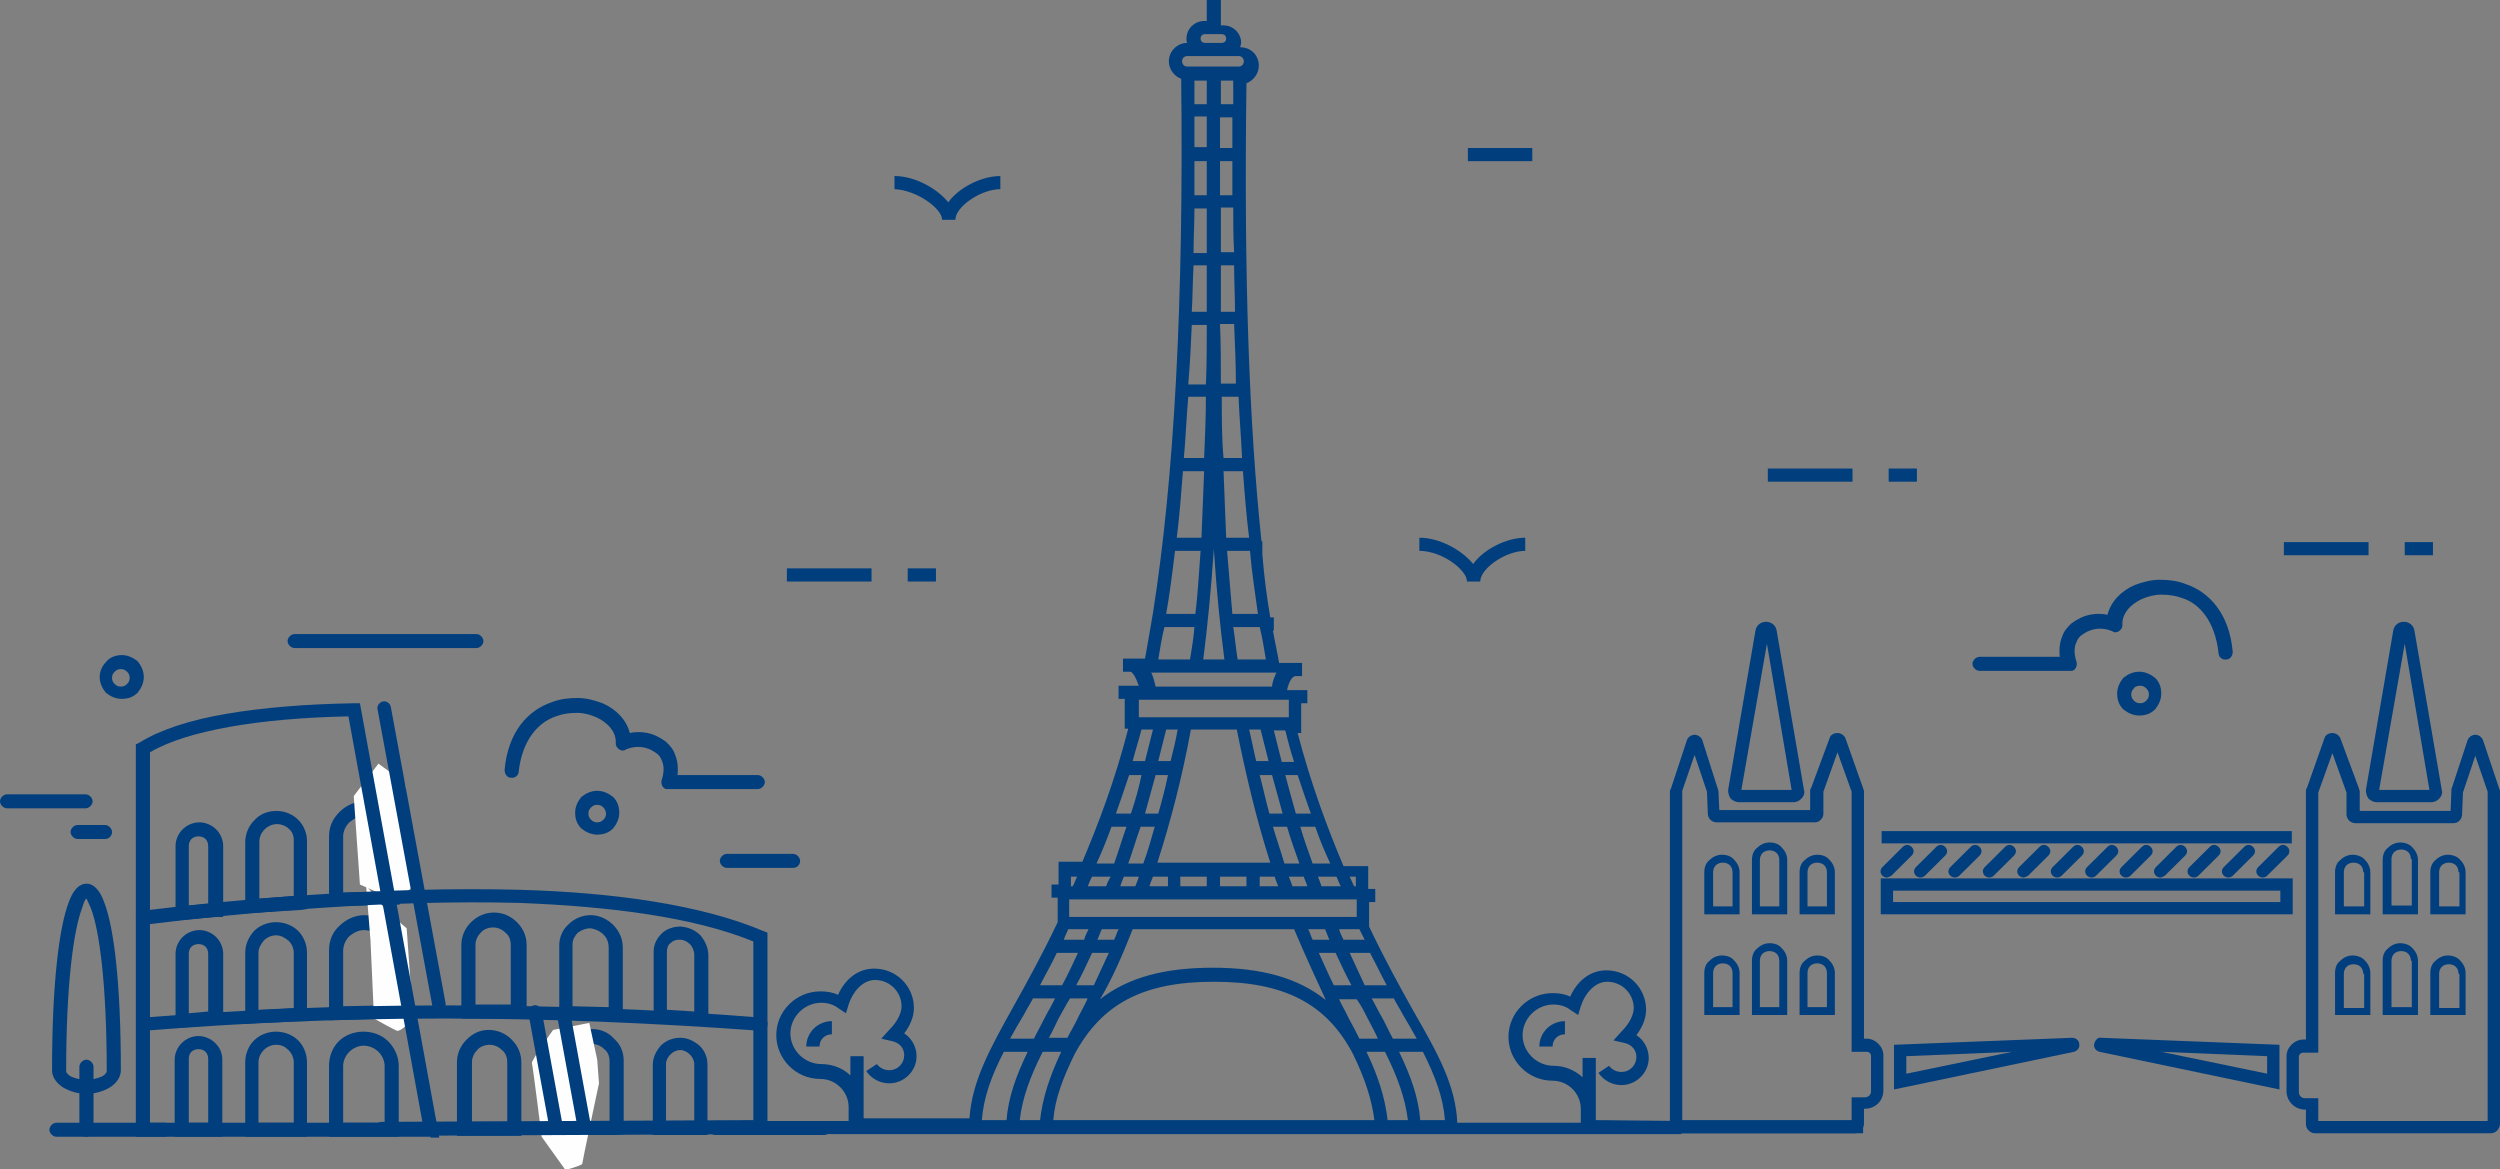 <svg width="201" height="94" viewBox="0 0 201 94" fill="none" xmlns="http://www.w3.org/2000/svg">
<rect x="0" y="0" width="201" height="94" fill="#808080" stroke="none"/>
<g clip-path="url(#clip0)">
<path d="M117.947 46.754H119.011C119.011 45.697 121.068 44.289 122.628 44.289V43.233C121.139 43.233 119.295 44.148 118.444 45.345C117.522 44.219 115.749 43.233 114.117 43.233V44.289C115.962 44.289 117.947 45.838 117.947 46.754Z" fill="#003E7E"/>
<path d="M75.747 17.673H76.811C76.811 16.617 78.868 15.209 80.428 15.209V14.153C78.939 14.153 77.095 15.068 76.244 16.265C75.322 15.139 73.549 14.153 71.917 14.153V15.209C73.691 15.279 75.747 16.758 75.747 17.673Z" fill="#003E7E"/>
<path d="M128.302 90.057V85.058H127.239V86.607C126.6 86.043 125.82 85.691 124.898 85.691C123.55 85.691 122.416 84.565 122.416 83.227C122.416 81.889 123.55 80.763 124.898 80.763C125.395 80.763 125.891 80.903 126.246 81.185L126.884 81.608L127.097 80.903C127.38 79.988 128.161 78.932 129.224 78.932C130.43 78.932 131.352 79.918 131.352 81.044C131.352 81.608 130.998 82.312 130.359 82.945L129.721 83.649L130.643 83.861C131.21 84.001 131.565 84.424 131.565 84.987C131.565 85.621 131.068 86.184 130.359 86.184C129.934 86.184 129.579 85.973 129.366 85.691L128.515 86.255C128.941 86.888 129.65 87.24 130.359 87.24C131.565 87.24 132.558 86.255 132.558 85.058C132.558 84.283 132.132 83.579 131.565 83.227C131.99 82.664 132.345 81.96 132.345 81.185C132.345 79.425 130.927 78.016 129.154 78.016C127.735 78.016 126.742 79.002 126.246 80.129C125.82 79.918 125.324 79.847 124.827 79.847C122.912 79.847 121.281 81.396 121.281 83.368C121.281 85.269 122.841 86.888 124.827 86.888C126.104 86.888 127.097 87.945 127.097 89.142V90.268H117.167C117.025 87.24 115.607 84.706 113.621 81.255C112.557 79.354 111.351 77.171 110.075 74.496V72.524H110.571V71.468H110.075H110.004V69.638H108.018C106.741 66.61 105.394 63.019 104.33 58.935H104.543H104.614V56.541H105.11V55.485H104.614H104.543H103.479C103.55 55.133 103.692 54.71 103.904 54.499C104.046 54.358 104.117 54.358 104.188 54.358H104.685V53.302H102.841C102.699 52.457 102.486 51.542 102.344 50.697H102.415V49.64H102.131C101.848 48.021 101.635 46.331 101.493 44.571V43.515H101.422C100.429 34.079 100.004 22.25 100.216 6.689C100.784 6.478 101.209 5.915 101.209 5.281C101.209 4.436 100.571 3.802 99.72 3.802C99.72 3.661 99.791 3.521 99.791 3.45C99.791 2.676 99.152 2.042 98.372 2.042H98.301H98.159V0H98.089H97.096H97.025V1.69H96.883H96.812C96.032 1.69 95.393 2.324 95.393 3.098C95.393 3.239 95.393 3.38 95.464 3.45C94.613 3.45 93.975 4.154 93.975 4.929C93.975 5.563 94.4 6.126 94.968 6.337C95.181 24.363 94.4 38.515 92.698 49.288C92.486 50.556 92.273 51.753 92.06 52.95H90.287V54.006H90.783C90.854 54.006 90.996 54.006 91.067 54.147C91.28 54.358 91.422 54.781 91.564 55.133H90.5H90.429H89.932V56.189H90.429V58.583H90.5H90.712C89.649 62.737 88.301 66.258 87.024 69.285H85.109V71.116H85.038H84.542V72.172H85.038V74.144C83.762 76.82 82.556 79.002 81.492 80.903C79.577 84.354 78.159 86.888 77.946 89.916H69.435V84.917H68.371V86.466C67.804 85.903 66.953 85.551 66.031 85.551C64.683 85.551 63.548 84.424 63.548 83.086C63.548 81.748 64.683 80.622 66.031 80.622C66.527 80.622 67.024 80.763 67.378 81.044L68.017 81.467L68.229 80.763C68.513 79.847 69.293 78.791 70.357 78.791C71.563 78.791 72.485 79.777 72.485 80.903C72.485 81.467 72.13 82.171 71.492 82.805L70.854 83.509L71.776 83.72C72.343 83.861 72.698 84.283 72.698 84.846C72.698 85.48 72.201 86.043 71.492 86.043C71.066 86.043 70.712 85.832 70.499 85.551L69.648 86.114C70.073 86.748 70.783 87.1 71.492 87.1C72.698 87.1 73.691 86.114 73.691 84.917C73.691 84.142 73.265 83.438 72.698 83.086C73.123 82.523 73.478 81.819 73.478 81.044C73.478 79.284 72.059 77.876 70.286 77.876C68.868 77.876 67.875 78.861 67.378 79.988C66.953 79.777 66.456 79.706 65.96 79.706C64.045 79.706 62.413 81.255 62.413 83.227C62.413 85.128 63.974 86.748 65.96 86.748C67.236 86.748 68.229 87.804 68.229 89.001V90.127H59.931V91.183H135.182V90.127L128.302 90.057ZM86.031 80.27H87.45C87.237 80.763 86.953 81.255 86.741 81.678C86.457 82.312 86.102 82.875 85.819 83.438H84.329C84.613 82.945 84.826 82.452 85.109 81.889C85.393 81.396 85.677 80.833 86.031 80.27ZM86.953 72.313H108.16H108.231H109.082V73.721H85.96V72.313H86.812H86.953ZM92.911 62.315H93.904C93.691 63.371 93.408 64.427 93.124 65.413H92.06C92.344 64.357 92.627 63.371 92.911 62.315ZM90.925 65.413H89.719C90.074 64.427 90.429 63.371 90.783 62.315H91.776C91.564 63.371 91.28 64.357 90.925 65.413ZM94.684 58.653C94.542 59.498 94.33 60.343 94.117 61.188H93.124C93.337 60.343 93.549 59.498 93.762 58.653H94.684ZM101.351 58.653C101.564 59.498 101.777 60.343 101.989 61.188H100.996C100.784 60.343 100.642 59.498 100.429 58.653H101.351ZM105.394 65.413H104.188C103.904 64.427 103.621 63.371 103.337 62.315H104.33C104.685 63.371 105.039 64.427 105.394 65.413ZM103.124 65.413H102.06C101.777 64.427 101.564 63.371 101.28 62.315H102.273C102.557 63.371 102.841 64.357 103.124 65.413ZM106.245 71.257C106.174 70.975 106.032 70.694 105.961 70.482H107.451C107.592 70.764 107.663 71.046 107.805 71.257H106.245ZM105.11 71.257H103.904C103.833 70.975 103.692 70.694 103.621 70.482H104.826C104.897 70.764 105.039 70.975 105.11 71.257ZM92.415 71.257C92.486 70.975 92.627 70.694 92.698 70.482H93.904V71.257H92.415ZM94.897 70.482H97.025V71.257H94.897V70.482ZM98.089 70.482H100.216V71.257H98.089V70.482ZM101.28 70.482H102.486C102.557 70.764 102.699 71.046 102.77 71.257H101.28V70.482ZM103.266 69.426C102.982 68.44 102.628 67.455 102.344 66.469H103.479C103.763 67.455 104.117 68.44 104.472 69.426H103.266ZM99.436 58.653C100.216 62.526 101.067 66.046 102.131 69.356H93.053C94.117 66.046 95.039 62.526 95.748 58.653H99.436ZM92.84 66.469C92.556 67.455 92.273 68.511 91.918 69.426H90.712C91.067 68.44 91.351 67.455 91.705 66.469H92.84ZM91.564 70.482C91.493 70.764 91.351 71.046 91.28 71.257H90.074C90.145 70.975 90.287 70.694 90.358 70.482H91.564ZM88.939 71.257H87.45C87.592 70.975 87.663 70.694 87.805 70.482H89.294C89.152 70.764 89.01 70.975 88.939 71.257ZM110.004 81.96C110.288 82.523 110.571 83.016 110.784 83.509H109.295C109.011 82.945 108.727 82.382 108.373 81.748C108.16 81.255 107.876 80.833 107.663 80.34H109.082C109.436 80.833 109.72 81.396 110.004 81.96ZM89.932 74.707C89.79 74.989 89.719 75.27 89.578 75.552H88.23C88.372 75.27 88.443 74.989 88.585 74.707H89.932ZM91.067 74.707H104.046C104.968 76.89 105.819 78.721 106.6 80.41C104.401 78.65 101.493 77.805 97.521 77.805C93.62 77.805 90.712 78.58 88.443 80.34C89.365 78.791 90.216 76.89 91.067 74.707ZM106.529 74.707C106.67 74.989 106.741 75.27 106.883 75.552H105.536C105.394 75.27 105.323 74.989 105.181 74.707H106.529ZM107.238 79.213C106.812 78.368 106.458 77.524 106.032 76.608H107.38C107.805 77.524 108.231 78.439 108.656 79.213H107.238ZM108.514 76.608H110.146C110.642 77.524 111.068 78.439 111.493 79.213H109.72C109.366 78.439 108.94 77.524 108.514 76.608ZM108.018 75.552C107.876 75.27 107.734 74.989 107.663 74.707H109.295C109.436 74.989 109.578 75.27 109.72 75.552H108.018ZM85.889 74.707H87.521C87.379 74.989 87.237 75.27 87.166 75.552H85.535C85.606 75.27 85.748 75.059 85.889 74.707ZM86.67 76.608C86.244 77.524 85.819 78.439 85.393 79.213H83.62C84.046 78.368 84.542 77.524 84.968 76.608H86.67ZM87.805 76.608H89.152C88.727 77.524 88.301 78.439 87.946 79.213H86.528C86.953 78.439 87.379 77.524 87.805 76.608ZM85.322 84.565C84.4 86.536 83.833 88.226 83.62 90.057H81.989C82.201 88.226 82.84 86.536 83.833 84.565H85.322ZM86.386 84.776C88.585 80.692 91.918 78.932 97.592 78.932C103.266 78.932 106.67 80.692 108.798 84.776C109.72 86.677 110.288 88.367 110.5 90.057H84.684C84.826 88.297 85.464 86.677 86.386 84.776ZM109.862 84.565H111.351C112.344 86.536 112.983 88.297 113.195 90.057H111.564C111.351 88.226 110.784 86.466 109.862 84.565ZM112.486 84.565H114.401C115.394 86.536 116.032 88.226 116.174 90.057H114.188C114.047 88.226 113.408 86.466 112.486 84.565ZM113.905 83.509H111.99C111.635 82.875 111.351 82.171 110.926 81.467C110.713 81.044 110.5 80.692 110.288 80.27H112.061C112.273 80.692 112.557 81.115 112.77 81.537C113.195 82.241 113.55 82.875 113.905 83.509ZM109.011 70.482V71.257H108.869C108.727 70.975 108.656 70.764 108.514 70.482H109.011ZM105.536 69.426C105.181 68.44 104.826 67.455 104.543 66.469H105.748C106.103 67.525 106.529 68.511 106.954 69.426H105.536ZM104.046 61.258H103.053C102.841 60.413 102.628 59.569 102.415 58.724H103.337C103.55 59.569 103.763 60.413 104.046 61.258ZM92.911 55.203C92.84 54.921 92.769 54.569 92.627 54.217C92.627 54.147 92.556 54.147 92.556 54.076H102.628C102.628 54.147 102.557 54.147 102.557 54.217C102.415 54.569 102.273 54.921 102.273 55.203H92.911ZM98.089 12.956H99.082C99.082 13.871 99.082 14.787 99.082 15.702H98.089C98.089 14.787 98.089 13.871 98.089 12.956ZM99.082 11.9H98.089V9.435H99.082C99.082 10.21 99.082 11.055 99.082 11.9ZM98.159 8.379V6.478H99.152C99.152 7.112 99.152 7.745 99.152 8.379H98.159ZM97.025 6.478V8.379H96.032C96.032 7.745 96.032 7.112 96.032 6.478H97.025ZM97.025 9.365V11.829H96.032C96.032 10.984 96.032 10.21 96.032 9.365H97.025ZM96.032 12.956H97.025C97.025 13.871 97.025 14.787 97.025 15.702H96.032C96.032 14.787 96.032 13.871 96.032 12.956ZM98.23 31.897H99.578C99.649 33.587 99.791 35.206 99.862 36.825H98.372C98.23 35.276 98.23 33.587 98.23 31.897ZM98.159 30.84C98.159 29.291 98.159 27.672 98.089 26.052H99.223C99.294 27.672 99.365 29.291 99.365 30.84H98.159ZM98.159 25.067C98.159 23.87 98.159 22.602 98.159 21.335H98.301H99.223C99.223 22.602 99.294 23.799 99.294 25.067H98.159ZM98.301 20.279H98.159C98.159 19.082 98.159 17.955 98.159 16.688H99.152C99.152 17.885 99.152 19.082 99.223 20.279H98.301ZM98.301 4.506H99.578C99.862 4.506 100.004 4.718 100.004 4.929C100.004 5.21 99.791 5.351 99.578 5.351H95.464C95.181 5.351 95.039 5.14 95.039 4.929C95.039 4.647 95.252 4.506 95.464 4.506H96.741H96.812H98.301ZM96.032 16.758H97.025C97.025 17.955 97.025 19.152 97.025 20.349H96.883H95.961C95.961 19.152 96.032 17.955 96.032 16.758ZM95.961 21.335H96.883H97.025C97.025 22.602 97.025 23.799 97.025 25.067H95.819C95.89 23.87 95.89 22.602 95.961 21.335ZM95.819 26.123H97.025C97.025 27.742 97.025 29.362 96.954 30.911H95.535C95.677 29.291 95.748 27.742 95.819 26.123ZM96.954 31.897C96.954 33.587 96.883 35.206 96.812 36.825H95.181C95.323 35.276 95.393 33.587 95.535 31.897H96.954ZM96.812 37.882C96.741 39.712 96.67 41.543 96.599 43.233H94.613C94.826 41.543 94.968 39.712 95.11 37.882H96.812ZM97.592 44.148C97.805 47.387 98.089 50.345 98.443 53.02H96.741C97.096 50.274 97.379 47.317 97.592 44.148ZM101.777 53.02H99.507C99.365 52.175 99.294 51.26 99.152 50.415H101.28C101.493 51.26 101.635 52.175 101.777 53.02ZM101.138 49.359H99.082C98.94 47.739 98.798 46.049 98.656 44.289H100.5C100.642 46.049 100.926 47.739 101.138 49.359ZM98.585 43.233C98.514 41.543 98.443 39.712 98.372 37.882H99.933C100.074 39.783 100.216 41.543 100.429 43.233H98.585ZM98.23 2.746C98.443 2.746 98.585 2.887 98.585 3.098C98.585 3.309 98.443 3.45 98.23 3.45H96.883C96.67 3.45 96.528 3.309 96.528 3.098C96.528 2.887 96.67 2.746 96.883 2.746H98.23ZM94.471 44.289H96.528C96.386 46.049 96.316 47.739 96.103 49.359H93.762C94.046 47.739 94.259 46.049 94.471 44.289ZM93.62 50.415H96.032C95.961 51.33 95.819 52.175 95.677 53.02H93.124C93.266 52.175 93.407 51.26 93.62 50.415ZM103.621 56.259V57.667H91.564V56.259H103.621ZM92.698 58.653C92.486 59.498 92.273 60.343 92.06 61.188H91.067C91.28 60.343 91.564 59.498 91.776 58.653H92.698ZM89.365 66.469H90.571C90.216 67.455 89.932 68.44 89.578 69.426H88.159C88.585 68.511 89.01 67.455 89.365 66.469ZM86.599 70.482C86.457 70.764 86.386 71.046 86.244 71.257H86.102V70.482H86.599ZM82.343 81.537C82.556 81.115 82.84 80.692 83.053 80.27H84.826C84.613 80.692 84.4 81.115 84.187 81.467C83.833 82.171 83.478 82.805 83.124 83.509H81.209C81.563 82.875 81.918 82.241 82.343 81.537ZM80.712 84.565H82.627C81.705 86.466 81.067 88.226 80.925 90.057H78.939C79.081 88.226 79.719 86.466 80.712 84.565Z" fill="#003E7E"/>
<path d="M123.763 84.142H124.827C124.827 83.579 125.253 83.157 125.82 83.157V82.1C124.685 82.1 123.763 83.016 123.763 84.142Z" fill="#003E7E"/>
<path d="M64.825 84.142H65.889C65.889 83.579 66.314 83.157 66.882 83.157V82.1C65.747 82.1 64.825 83.016 64.825 84.142Z" fill="#003E7E"/>
<path d="M123.196 11.9H118.018V12.956H123.196V11.9Z" fill="#003E7E"/>
<path d="M75.251 45.697H72.981V46.754H75.251V45.697Z" fill="#003E7E"/>
<path d="M70.073 45.697H63.265V46.754H70.073V45.697Z" fill="#003E7E"/>
<path d="M195.61 43.585H193.34V44.641H195.61V43.585Z" fill="#003E7E"/>
<path d="M190.432 43.585H183.624V44.641H190.432V43.585Z" fill="#003E7E"/>
<path d="M154.119 37.67H151.849V38.727H154.119V37.67Z" fill="#003E7E"/>
<path d="M148.941 37.67H142.133V38.727H148.941V37.67Z" fill="#003E7E"/>
<path d="M46.101 90.127H49.009V85.339C49.009 84.917 48.867 84.565 48.583 84.353C48.3 84.072 47.945 83.931 47.59 83.931C47.165 83.931 46.81 84.072 46.597 84.353C46.314 84.635 46.172 84.987 46.172 85.339V90.127H46.101ZM49.505 91.254H44.966V85.339C44.966 84.635 45.25 84.001 45.746 83.509C46.243 83.016 46.881 82.734 47.59 82.734C48.3 82.734 48.938 83.016 49.363 83.509C49.86 83.931 50.144 84.565 50.144 85.269V91.183L49.505 91.254Z" fill="#003E7E"/>
<path fill-rule="evenodd" clip-rule="evenodd" d="M48.016 85.198L47.378 82.241L44.47 82.805C44.47 82.805 42.697 85.269 42.767 85.48C42.838 85.691 43.548 91.395 43.548 91.395L45.463 94.07C45.463 94.07 46.739 93.718 46.81 93.578C46.81 93.437 48.158 87.1 48.158 87.1L48.016 85.198Z" fill="#FEFEFE"/>
<path d="M27.59 71.75L30.923 71.679V67.243C30.923 66.821 30.71 66.398 30.427 66.117C30.143 65.835 29.717 65.624 29.292 65.624C28.795 65.624 28.441 65.835 28.086 66.117C27.802 66.398 27.59 66.821 27.59 67.243V71.75ZM31.491 72.736L26.455 72.876V67.243C26.455 66.469 26.738 65.835 27.306 65.272C27.802 64.779 28.512 64.427 29.292 64.427C30.072 64.427 30.71 64.709 31.278 65.272C31.774 65.765 32.129 66.469 32.129 67.243V72.736H31.491Z" fill="#003E7E"/>
<path fill-rule="evenodd" clip-rule="evenodd" d="M28.441 64.004L30.427 61.399L32.554 62.948L33.122 68.581L33.051 71.398C33.051 71.398 31.987 72.383 31.561 72.243C31.136 72.102 28.937 71.116 28.937 71.116L28.441 64.004Z" fill="#FEFEFE"/>
<path d="M27.59 80.903L30.923 80.833V76.468C30.923 75.975 30.71 75.623 30.427 75.27C30.143 74.989 29.717 74.778 29.292 74.778C28.795 74.778 28.441 74.989 28.086 75.27C27.802 75.552 27.59 75.975 27.59 76.468V80.903ZM31.491 81.889L26.455 82.03V76.397C26.455 75.623 26.738 74.918 27.306 74.425C27.802 73.933 28.512 73.581 29.292 73.581C30.072 73.581 30.71 73.862 31.278 74.425C31.774 74.918 32.129 75.623 32.129 76.397V81.889H31.491Z" fill="#003E7E"/>
<path fill-rule="evenodd" clip-rule="evenodd" d="M29.788 75.623L29.434 71.186L31.136 73.299L32.696 74.637L33.051 79.636L32.98 82.1C32.98 82.1 32.271 82.945 31.916 82.875C31.561 82.734 30.072 81.889 30.072 81.889L29.788 75.623Z" fill="#FEFEFE"/>
<path d="M12.057 90.268H33.973L28.015 57.597C24.469 57.667 21.206 57.949 18.44 58.442C15.745 58.935 13.617 59.569 12.057 60.484V90.268ZM34.611 91.395H10.922V59.85L11.206 59.709C12.908 58.653 15.32 57.879 18.228 57.386C21.136 56.893 24.54 56.611 28.441 56.541H28.937L35.32 91.465H34.611V91.395Z" fill="#003E7E"/>
<path d="M11.561 74.355C11.277 74.425 10.993 74.144 10.922 73.862C10.922 73.581 11.135 73.299 11.419 73.228C19.433 72.243 31.136 71.257 41.775 71.539C49.292 71.75 56.385 72.736 61.35 74.848L61.704 74.989V91.183L30.71 91.324C30.427 91.324 30.143 91.113 30.143 90.761C30.143 90.479 30.356 90.198 30.71 90.198L60.569 90.057V75.693C55.747 73.721 49.009 72.876 41.775 72.595C31.136 72.313 19.575 73.369 11.561 74.355Z" fill="#003E7E"/>
<path d="M41.704 62.033C41.704 62.315 41.42 62.596 41.065 62.526C40.782 62.526 40.569 62.244 40.569 61.892C40.852 58.794 42.484 57.104 44.328 56.47C45.037 56.189 45.746 56.118 46.456 56.118C47.165 56.118 47.874 56.33 48.441 56.541C49.576 57.034 50.356 57.879 50.64 58.935C51.278 58.794 51.988 58.864 52.555 59.076C52.91 59.217 53.264 59.428 53.548 59.639C53.832 59.921 54.115 60.202 54.257 60.625C54.47 61.118 54.541 61.681 54.47 62.315H60.924C61.208 62.315 61.492 62.596 61.492 62.878C61.492 63.16 61.208 63.441 60.924 63.441H53.761C53.69 63.441 53.619 63.441 53.548 63.441C53.264 63.371 53.122 63.019 53.193 62.737C53.406 62.103 53.406 61.54 53.193 61.118C53.122 60.906 52.981 60.695 52.768 60.554C52.555 60.413 52.342 60.273 52.13 60.202C51.562 59.991 50.924 59.991 50.285 60.273C50.215 60.343 50.144 60.343 50.073 60.343C49.789 60.343 49.505 60.061 49.505 59.78C49.576 58.864 48.867 58.09 47.945 57.667C47.449 57.456 46.952 57.315 46.385 57.315C45.817 57.315 45.25 57.386 44.682 57.597C43.264 58.09 41.987 59.498 41.704 62.033Z" fill="#003E7E"/>
<path d="M9.788 52.668C10.284 52.668 10.71 52.879 11.064 53.161C11.348 53.513 11.561 53.936 11.561 54.428C11.561 54.921 11.348 55.344 11.064 55.696C10.71 56.048 10.284 56.189 9.788 56.189C9.291 56.189 8.866 55.977 8.511 55.696C8.227 55.344 8.014 54.921 8.014 54.428C8.014 53.936 8.227 53.513 8.582 53.161C8.795 52.879 9.291 52.668 9.788 52.668ZM10.213 54.006C10.071 53.865 9.929 53.795 9.717 53.795C9.504 53.795 9.362 53.865 9.22 54.006C9.078 54.147 9.007 54.288 9.007 54.499C9.007 54.71 9.078 54.851 9.22 54.992C9.362 55.133 9.504 55.203 9.717 55.203C9.929 55.203 10.071 55.133 10.213 54.992C10.355 54.851 10.426 54.71 10.426 54.499C10.426 54.288 10.355 54.147 10.213 54.006Z" fill="#003E7E"/>
<path d="M48.016 63.582C48.512 63.582 48.938 63.793 49.292 64.075C49.647 64.427 49.789 64.849 49.789 65.342C49.789 65.835 49.576 66.258 49.292 66.61C48.938 66.962 48.512 67.103 48.016 67.103C47.519 67.103 47.094 66.891 46.739 66.61C46.385 66.258 46.243 65.835 46.243 65.342C46.243 64.849 46.456 64.427 46.739 64.075C47.094 63.793 47.519 63.582 48.016 63.582ZM48.512 64.92C48.37 64.779 48.229 64.709 48.016 64.709C47.803 64.709 47.661 64.779 47.519 64.92C47.378 65.061 47.307 65.201 47.307 65.413C47.307 65.624 47.378 65.765 47.519 65.906C47.661 66.046 47.803 66.117 48.016 66.117C48.229 66.117 48.37 66.046 48.512 65.906C48.654 65.765 48.725 65.624 48.725 65.413C48.725 65.201 48.583 64.99 48.512 64.92Z" fill="#003E7E"/>
<path d="M178.375 52.527C178.375 52.809 178.659 53.091 179.013 53.02C179.297 53.02 179.51 52.739 179.51 52.386C179.226 49.288 177.595 47.599 175.751 46.965C175.042 46.683 174.332 46.613 173.623 46.613C172.914 46.613 172.205 46.824 171.637 47.035C170.502 47.528 169.722 48.373 169.439 49.429C168.8 49.288 168.091 49.359 167.524 49.57C167.169 49.711 166.814 49.922 166.531 50.133C166.247 50.415 165.963 50.697 165.821 51.119C165.609 51.612 165.538 52.175 165.609 52.809H159.155C158.871 52.809 158.587 53.091 158.587 53.372C158.587 53.654 158.871 53.936 159.155 53.936H166.389C166.46 53.936 166.531 53.936 166.602 53.936C166.885 53.865 167.027 53.513 166.956 53.231C166.743 52.598 166.743 52.035 166.956 51.612C167.027 51.401 167.169 51.19 167.382 51.049C167.595 50.908 167.807 50.767 168.02 50.697C168.587 50.485 169.226 50.485 169.864 50.767C169.935 50.837 170.006 50.837 170.077 50.837C170.361 50.837 170.644 50.556 170.644 50.274C170.573 49.359 171.283 48.584 172.205 48.162C172.701 47.951 173.198 47.81 173.765 47.81C174.332 47.81 174.9 47.88 175.467 48.091C176.815 48.514 178.091 49.922 178.375 52.527Z" fill="#003E7E"/>
<path d="M171.992 54.006C172.488 54.006 172.914 54.217 173.269 54.499C173.623 54.851 173.765 55.273 173.765 55.766C173.765 56.259 173.552 56.682 173.269 57.034C172.914 57.386 172.488 57.527 171.992 57.527C171.495 57.527 171.07 57.315 170.715 57.034C170.361 56.682 170.219 56.259 170.219 55.766C170.219 55.273 170.432 54.851 170.715 54.499C171.07 54.217 171.495 54.006 171.992 54.006ZM171.566 55.344C171.424 55.485 171.354 55.626 171.354 55.837C171.354 56.048 171.424 56.189 171.566 56.33C171.708 56.47 171.85 56.541 172.063 56.541C172.276 56.541 172.417 56.47 172.559 56.33C172.701 56.189 172.772 56.048 172.772 55.837C172.772 55.626 172.701 55.485 172.559 55.344C172.417 55.203 172.276 55.133 172.063 55.133C171.85 55.133 171.637 55.203 171.566 55.344Z" fill="#003E7E"/>
<path d="M11.561 82.875C11.277 82.875 10.993 82.664 10.993 82.382C10.993 82.1 11.206 81.819 11.49 81.819C19.362 81.185 27.448 80.833 35.746 80.833C44.044 80.833 52.555 81.115 61.208 81.819C61.492 81.819 61.775 82.1 61.704 82.382C61.704 82.664 61.421 82.945 61.137 82.875C52.413 82.241 43.973 81.889 35.746 81.889C27.448 81.889 19.433 82.241 11.561 82.875Z" fill="#003E7E"/>
<path d="M30.356 57.034C30.285 56.752 30.497 56.47 30.781 56.4C31.065 56.33 31.349 56.541 31.419 56.822L35.817 80.622C35.888 80.903 35.675 81.185 35.391 81.255C35.108 81.326 34.824 81.115 34.753 80.833L30.356 57.034Z" fill="#003E7E"/>
<path d="M42.484 81.467C42.413 81.185 42.626 80.903 42.909 80.833C43.193 80.763 43.477 80.974 43.548 81.255L45.25 90.55C45.321 90.832 45.108 91.113 44.824 91.183C44.541 91.254 44.257 91.043 44.186 90.761L42.484 81.467Z" fill="#003E7E"/>
<path d="M27.59 90.268H30.923V85.691C30.923 85.269 30.71 84.846 30.427 84.565C30.143 84.283 29.717 84.072 29.221 84.072C28.795 84.072 28.37 84.283 28.086 84.565C27.802 84.846 27.59 85.269 27.59 85.691V90.268ZM31.419 91.395H26.455V85.691C26.455 84.917 26.738 84.213 27.235 83.72C27.732 83.227 28.441 82.945 29.221 82.945C30.001 82.945 30.71 83.227 31.207 83.72C31.703 84.213 32.058 84.917 32.058 85.691V91.395H31.419Z" fill="#003E7E"/>
<path d="M20.852 90.268H23.618V85.41C23.618 85.058 23.476 84.706 23.192 84.424C22.909 84.142 22.625 84.001 22.199 84.001C21.845 84.001 21.49 84.142 21.206 84.424C20.994 84.635 20.781 84.987 20.781 85.41V90.268H20.852ZM24.114 91.395H19.717V85.41C19.717 84.706 20.001 84.072 20.426 83.649C20.852 83.227 21.49 82.945 22.199 82.945C22.909 82.945 23.547 83.227 23.973 83.649C24.398 84.072 24.682 84.706 24.682 85.41V91.395H24.114Z" fill="#003E7E"/>
<path d="M15.178 90.268H16.738V85.128C16.738 84.917 16.667 84.706 16.525 84.565C16.384 84.424 16.171 84.353 15.958 84.353C15.745 84.353 15.533 84.424 15.391 84.565C15.249 84.706 15.178 84.917 15.178 85.128V90.268ZM17.306 91.395H14.043V85.198C14.043 84.706 14.256 84.213 14.61 83.861C14.965 83.509 15.461 83.297 15.958 83.297C16.454 83.297 16.951 83.509 17.306 83.861C17.66 84.213 17.873 84.635 17.873 85.198V91.395H17.306Z" fill="#003E7E"/>
<path d="M20.852 81.185L23.618 81.044V76.608C23.618 76.256 23.476 75.904 23.192 75.623C22.909 75.411 22.625 75.2 22.199 75.2C21.845 75.2 21.49 75.341 21.206 75.623C20.994 75.904 20.781 76.186 20.781 76.608V81.185H20.852ZM24.185 82.1L19.717 82.312V76.608C19.717 75.904 20.001 75.341 20.426 74.848C20.852 74.425 21.49 74.144 22.199 74.144C22.909 74.144 23.547 74.425 23.973 74.848C24.398 75.27 24.682 75.904 24.682 76.608V82.1H24.185Z" fill="#003E7E"/>
<path d="M15.178 81.467L16.738 81.326V76.679C16.738 76.467 16.667 76.256 16.525 76.115C16.384 75.975 16.171 75.904 15.958 75.904C15.745 75.904 15.533 75.975 15.391 76.115C15.249 76.256 15.178 76.467 15.178 76.679V81.467ZM17.377 82.382L14.114 82.664V76.679C14.114 76.186 14.327 75.693 14.681 75.341C15.036 74.989 15.533 74.778 16.029 74.778C16.525 74.778 17.022 74.989 17.377 75.341C17.731 75.693 17.944 76.186 17.944 76.679V82.382H17.377Z" fill="#003E7E"/>
<path d="M20.852 72.243L23.618 72.031V67.596C23.618 67.525 23.618 67.596 23.618 67.525C23.618 67.173 23.476 66.821 23.192 66.61C22.98 66.398 22.625 66.258 22.27 66.258C22.199 66.258 22.27 66.258 22.27 66.258C21.916 66.258 21.561 66.398 21.277 66.68C20.994 66.962 20.852 67.314 20.852 67.666V72.243ZM24.185 73.158L19.717 73.44V67.736C19.717 67.032 20.001 66.398 20.426 65.976C20.852 65.483 21.49 65.201 22.199 65.201C22.27 65.201 22.199 65.201 22.27 65.201C22.909 65.201 23.547 65.483 23.973 65.906C24.398 66.328 24.682 66.962 24.682 67.596C24.682 67.666 24.682 67.596 24.682 67.666V73.088L24.185 73.158Z" fill="#003E7E"/>
<path d="M15.178 72.806L16.738 72.665V68.018C16.738 67.807 16.667 67.596 16.525 67.455C16.384 67.314 16.171 67.243 15.958 67.243C15.745 67.243 15.533 67.314 15.391 67.455C15.249 67.596 15.178 67.807 15.178 68.018V72.806ZM17.377 73.721L14.114 74.003V68.018C14.114 67.525 14.327 67.032 14.681 66.68C15.036 66.328 15.533 66.117 16.029 66.117C16.525 66.117 17.022 66.328 17.377 66.68C17.731 67.032 17.944 67.525 17.944 68.018V73.721H17.377Z" fill="#003E7E"/>
<path d="M44.753 81.467C44.682 81.185 44.895 80.903 45.179 80.833C45.463 80.763 45.746 80.974 45.817 81.255L47.519 90.55C47.59 90.832 47.378 91.113 47.094 91.183C46.81 91.254 46.526 91.043 46.456 90.761L44.753 81.467Z" fill="#003E7E"/>
<path d="M37.874 90.198H40.782V85.41C40.782 84.987 40.64 84.635 40.356 84.424C40.072 84.142 39.718 84.001 39.363 84.001C39.008 84.001 38.583 84.142 38.37 84.424C38.086 84.706 37.945 85.058 37.945 85.41V90.198H37.874ZM41.278 91.324H36.739V85.41C36.739 84.706 37.023 84.072 37.519 83.579C38.016 83.086 38.583 82.805 39.292 82.805C40.001 82.805 40.64 83.086 41.136 83.579C41.633 84.072 41.916 84.706 41.916 85.41V91.324H41.278Z" fill="#003E7E"/>
<path d="M38.157 80.763H41.065V75.975C41.065 75.552 40.923 75.2 40.64 74.989C40.356 74.707 40.001 74.566 39.647 74.566C39.292 74.566 38.867 74.707 38.654 74.989C38.37 75.27 38.228 75.623 38.228 75.975V80.763H38.157ZM41.633 81.889H37.093V75.975C37.093 75.27 37.377 74.637 37.874 74.144C38.37 73.651 39.008 73.369 39.718 73.369C40.427 73.369 41.065 73.651 41.562 74.144C42.058 74.637 42.342 75.27 42.342 75.975V81.889H41.633Z" fill="#003E7E"/>
<path d="M46.101 80.903L48.938 80.974V76.186C48.938 75.763 48.796 75.411 48.512 75.13C48.229 74.848 47.874 74.707 47.519 74.637C47.519 74.637 47.519 74.637 47.449 74.637C47.094 74.637 46.739 74.778 46.456 74.989C46.243 75.2 46.03 75.552 46.03 75.904C46.03 75.904 46.03 75.904 46.03 75.975V80.903H46.101ZM49.505 82.1L44.966 81.96V76.045V75.975C44.966 75.341 45.25 74.707 45.746 74.285C46.172 73.862 46.81 73.581 47.449 73.581H47.519C48.229 73.581 48.867 73.933 49.292 74.355C49.789 74.848 50.073 75.482 50.073 76.186V82.1H49.505Z" fill="#003E7E"/>
<path d="M53.619 81.185L55.818 81.326V76.749C55.818 76.467 55.676 76.115 55.463 75.904C55.25 75.693 54.967 75.552 54.683 75.552H54.612C54.328 75.552 54.115 75.622 53.903 75.834C53.69 75.975 53.619 76.256 53.619 76.538V76.608V81.185ZM56.385 82.452L52.555 82.241V76.608C52.555 76.608 52.555 76.538 52.555 76.467C52.555 75.904 52.839 75.411 53.193 75.059C53.548 74.707 54.115 74.496 54.683 74.496H54.754C55.392 74.566 55.889 74.778 56.314 75.2C56.669 75.622 56.952 76.186 56.952 76.819V82.523L56.385 82.452Z" fill="#003E7E"/>
<path d="M53.619 90.127H55.818V85.55C55.818 85.269 55.676 84.987 55.463 84.776C55.25 84.565 54.967 84.424 54.683 84.424C54.399 84.424 54.115 84.565 53.903 84.776C53.69 84.987 53.548 85.269 53.548 85.55V90.127H53.619ZM56.385 91.254H52.484V85.621C52.484 84.987 52.768 84.494 53.123 84.072C53.548 83.649 54.115 83.438 54.683 83.438C55.321 83.438 55.818 83.72 56.243 84.072C56.669 84.494 56.881 84.987 56.881 85.621V91.254H56.385Z" fill="#003E7E"/>
<path d="M23.689 52.105C23.405 52.105 23.121 51.823 23.121 51.542C23.121 51.26 23.405 50.978 23.689 50.978H38.299C38.583 50.978 38.867 51.26 38.867 51.542C38.867 51.823 38.583 52.105 38.299 52.105H23.689Z" fill="#003E7E"/>
<path d="M6.241 67.455C5.958 67.455 5.674 67.173 5.674 66.891C5.674 66.61 5.958 66.328 6.241 66.328H8.44C8.724 66.328 9.007 66.61 9.007 66.891C9.007 67.173 8.795 67.455 8.44 67.455H6.241Z" fill="#003E7E"/>
<path d="M0.567 64.99C0.284 64.99 0 64.709 0 64.427C0 64.145 0.284 63.864 0.567 63.864H6.88C7.163 63.864 7.447 64.145 7.447 64.427C7.447 64.709 7.163 64.99 6.88 64.99H0.567Z" fill="#003E7E"/>
<path d="M58.442 69.778C58.158 69.778 57.874 69.497 57.874 69.215C57.874 68.933 58.158 68.652 58.442 68.652H63.761C64.045 68.652 64.329 68.933 64.329 69.215C64.329 69.497 64.116 69.778 63.761 69.778H58.442Z" fill="#003E7E"/>
<path d="M4.539 91.395C4.255 91.395 3.972 91.113 3.972 90.832C3.972 90.55 4.255 90.268 4.539 90.268H13.263C13.547 90.268 13.83 90.55 13.83 90.832C13.83 91.113 13.547 91.395 13.263 91.395H4.539Z" fill="#003E7E"/>
<path d="M57.52 91.254C57.236 91.254 56.952 90.972 56.952 90.691C56.952 90.409 57.236 90.127 57.52 90.127H66.243C66.527 90.127 66.811 90.339 66.811 90.691C66.811 90.972 66.598 91.254 66.243 91.254H57.52Z" fill="#003E7E"/>
<path d="M6.951 86.818C7.447 86.818 7.873 86.677 8.227 86.536C8.44 86.395 8.582 86.255 8.582 86.114C8.582 79.284 8.014 74.848 7.305 73.017C7.092 72.524 6.951 72.243 6.951 72.243C6.88 72.243 6.738 72.524 6.596 73.017C5.887 74.918 5.319 79.284 5.319 86.114C5.319 86.255 5.461 86.395 5.674 86.536C5.958 86.677 6.454 86.818 6.951 86.818ZM6.951 87.945C6.241 87.945 5.603 87.733 5.107 87.452C4.539 87.1 4.185 86.607 4.185 86.043C4.185 79.073 4.752 74.566 5.532 72.524C5.887 71.539 6.383 71.046 6.951 71.046C7.518 71.046 8.014 71.539 8.369 72.524C9.149 74.496 9.717 79.002 9.717 86.043C9.717 86.607 9.362 87.1 8.795 87.452C8.298 87.733 7.66 87.945 6.951 87.945Z" fill="#003E7E"/>
<path d="M6.383 85.762C6.383 85.48 6.667 85.198 6.951 85.198C7.234 85.198 7.518 85.48 7.518 85.762V90.831C7.518 91.113 7.234 91.395 6.951 91.395C6.667 91.395 6.383 91.113 6.383 90.831V85.762Z" fill="#003E7E"/>
<path d="M149.793 90.057H135.182V91.113H149.793V90.057Z" fill="#003E7E"/>
<path d="M137.664 72.876H139.296V70.13C139.296 69.919 139.225 69.708 139.083 69.567C138.941 69.426 138.728 69.356 138.516 69.356C138.303 69.356 138.09 69.426 137.948 69.567C137.806 69.708 137.735 69.919 137.735 70.13V72.876H137.664ZM139.579 73.51H137.026V70.13C137.026 69.708 137.168 69.356 137.452 69.145C137.735 68.863 138.09 68.722 138.445 68.722C138.87 68.722 139.225 68.863 139.438 69.145C139.721 69.426 139.863 69.778 139.863 70.13V73.51H139.579Z" fill="#003E7E"/>
<path d="M141.423 72.876H143.055V69.145C143.055 68.933 142.984 68.722 142.842 68.581C142.7 68.441 142.487 68.37 142.275 68.37C142.062 68.37 141.849 68.441 141.707 68.581C141.565 68.722 141.494 68.933 141.494 69.145V72.876H141.423ZM143.409 73.51H140.856V69.145C140.856 68.722 140.998 68.37 141.282 68.159C141.565 67.877 141.92 67.736 142.275 67.736C142.7 67.736 143.055 67.877 143.267 68.159C143.551 68.441 143.693 68.793 143.693 69.145V73.51H143.409Z" fill="#003E7E"/>
<path d="M145.253 72.876H146.885V70.13C146.885 69.919 146.814 69.708 146.672 69.567C146.53 69.426 146.317 69.356 146.104 69.356C145.892 69.356 145.679 69.426 145.537 69.567C145.395 69.708 145.324 69.919 145.324 70.13V72.876H145.253ZM147.239 73.51H144.686V70.13C144.686 69.708 144.828 69.356 145.112 69.145C145.395 68.863 145.75 68.722 146.104 68.722C146.53 68.722 146.885 68.863 147.097 69.145C147.381 69.426 147.523 69.778 147.523 70.13V73.51H147.239Z" fill="#003E7E"/>
<path d="M137.664 80.974H139.296V78.228C139.296 78.016 139.225 77.805 139.083 77.664C138.941 77.524 138.728 77.453 138.516 77.453C138.303 77.453 138.09 77.524 137.948 77.664C137.806 77.805 137.735 78.016 137.735 78.228V80.974H137.664ZM139.579 81.608H137.026V78.228C137.026 77.805 137.168 77.453 137.452 77.242C137.735 76.96 138.09 76.82 138.445 76.82C138.87 76.82 139.225 76.96 139.438 77.242C139.721 77.524 139.863 77.876 139.863 78.228V81.608H139.579Z" fill="#003E7E"/>
<path d="M141.423 80.974H143.055V77.242C143.055 77.031 142.984 76.819 142.842 76.679C142.7 76.538 142.487 76.467 142.275 76.467C142.062 76.467 141.849 76.538 141.707 76.679C141.565 76.819 141.494 77.031 141.494 77.242V80.974H141.423ZM143.409 81.608H140.856V77.242C140.856 76.819 140.998 76.467 141.282 76.256C141.565 75.975 141.92 75.834 142.275 75.834C142.7 75.834 143.055 75.975 143.267 76.256C143.551 76.538 143.693 76.89 143.693 77.242V81.608H143.409Z" fill="#003E7E"/>
<path d="M145.253 80.974H146.885V78.228C146.885 78.016 146.814 77.805 146.672 77.664C146.53 77.524 146.317 77.453 146.104 77.453C145.892 77.453 145.679 77.524 145.537 77.664C145.395 77.805 145.324 78.016 145.324 78.228V80.974H145.253ZM147.239 81.608H144.686V78.228C144.686 77.805 144.828 77.453 145.112 77.242C145.395 76.96 145.75 76.82 146.104 76.82C146.53 76.82 146.885 76.96 147.097 77.242C147.381 77.524 147.523 77.876 147.523 78.228V81.608H147.239Z" fill="#003E7E"/>
<path d="M144.189 64.497H139.792C139.579 64.497 139.296 64.356 139.154 64.216C139.012 64.004 138.941 63.793 138.941 63.512L141.14 50.697C141.211 50.274 141.565 49.992 141.991 49.992C142.416 49.992 142.771 50.274 142.842 50.697L145.041 63.512C145.112 63.723 145.041 64.004 144.828 64.216C144.686 64.356 144.473 64.497 144.189 64.497ZM140.005 63.512H144.048L142.062 51.753L140.005 63.512Z" fill="#003E7E"/>
<path d="M149.154 91.113H134.969C134.615 91.113 134.26 90.761 134.26 90.409V63.652C134.26 63.582 134.26 63.512 134.331 63.441L135.608 59.569C135.679 59.287 135.962 59.076 136.246 59.076C136.53 59.076 136.813 59.287 136.884 59.569L138.161 63.582L138.232 65.131H145.537V63.582C145.537 63.512 145.537 63.441 145.608 63.371L147.097 59.357C147.168 59.076 147.452 58.935 147.736 58.935C148.019 58.935 148.303 59.146 148.374 59.357L149.793 63.371C149.793 63.441 149.863 63.512 149.863 63.582V83.509H150.076C150.785 83.509 151.424 84.142 151.424 84.846V87.663C151.424 88.508 150.785 89.141 149.934 89.141H149.863V90.339C149.863 90.761 149.509 91.113 149.154 91.113ZM135.324 90.127H148.871V88.226H149.934C150.218 88.226 150.431 88.015 150.431 87.733V84.917C150.431 84.706 150.289 84.565 150.076 84.565H148.871V63.652L147.736 60.484L146.601 63.652V65.413C146.601 65.624 146.53 65.765 146.388 65.906C146.246 66.046 146.104 66.117 145.892 66.117H138.019C137.664 66.117 137.31 65.835 137.31 65.413L137.239 63.652L136.246 60.695L135.253 63.582V90.127H135.324Z" fill="#003E7E"/>
<path d="M197.667 70.13C197.667 69.919 197.596 69.708 197.454 69.567C197.312 69.426 197.099 69.356 196.886 69.356C196.674 69.356 196.461 69.426 196.319 69.567C196.177 69.708 196.106 69.919 196.106 70.13V72.876H197.737V70.13H197.667ZM195.397 73.51V70.13C195.397 69.708 195.539 69.356 195.823 69.145C196.106 68.863 196.461 68.722 196.815 68.722C197.17 68.722 197.596 68.863 197.808 69.145C198.092 69.426 198.234 69.778 198.234 70.13V73.51H195.681H195.397Z" fill="#003E7E"/>
<path d="M193.837 69.074C193.837 68.863 193.766 68.652 193.624 68.511C193.482 68.37 193.269 68.3 193.056 68.3C192.844 68.3 192.631 68.37 192.489 68.511C192.347 68.652 192.276 68.863 192.276 69.074V72.806H193.908V69.074H193.837ZM191.567 73.51V69.145C191.567 68.722 191.709 68.37 191.993 68.159C192.276 67.877 192.631 67.736 192.986 67.736C193.34 67.736 193.766 67.877 193.978 68.159C194.262 68.441 194.404 68.793 194.404 69.145V73.51H191.851H191.567Z" fill="#003E7E"/>
<path d="M190.007 70.13C190.007 69.919 189.936 69.708 189.794 69.567C189.652 69.426 189.439 69.356 189.227 69.356C189.014 69.356 188.801 69.426 188.659 69.567C188.517 69.708 188.446 69.919 188.446 70.13V72.876H190.078V70.13H190.007ZM187.737 73.51V70.13C187.737 69.708 187.879 69.356 188.163 69.145C188.446 68.863 188.801 68.722 189.156 68.722C189.51 68.722 189.936 68.863 190.149 69.145C190.432 69.426 190.574 69.778 190.574 70.13V73.51H188.021H187.737Z" fill="#003E7E"/>
<path d="M197.667 78.298C197.667 78.087 197.596 77.876 197.454 77.735C197.312 77.594 197.099 77.524 196.886 77.524C196.674 77.524 196.461 77.594 196.319 77.735C196.177 77.876 196.106 78.087 196.106 78.298V81.044H197.737V78.298H197.667ZM195.397 81.608V78.228C195.397 77.805 195.539 77.453 195.823 77.242C196.106 76.96 196.461 76.82 196.815 76.82C197.17 76.82 197.596 76.96 197.808 77.242C198.092 77.524 198.234 77.876 198.234 78.228V81.608H195.681H195.397Z" fill="#003E7E"/>
<path d="M193.837 77.242C193.837 77.031 193.766 76.819 193.624 76.679C193.482 76.538 193.269 76.467 193.056 76.467C192.844 76.467 192.631 76.538 192.489 76.679C192.347 76.819 192.276 77.031 192.276 77.242V80.974H193.908V77.242H193.837ZM191.567 81.608V77.242C191.567 76.819 191.709 76.467 191.993 76.256C192.276 75.975 192.631 75.834 192.986 75.834C193.34 75.834 193.766 75.975 193.978 76.256C194.262 76.538 194.404 76.89 194.404 77.242V81.608H191.851H191.567Z" fill="#003E7E"/>
<path d="M190.007 78.298C190.007 78.087 189.936 77.876 189.794 77.735C189.652 77.594 189.439 77.524 189.227 77.524C189.014 77.524 188.801 77.594 188.659 77.735C188.517 77.876 188.446 78.087 188.446 78.298V81.044H190.078V78.298H190.007ZM187.737 81.608V78.228C187.737 77.805 187.879 77.453 188.163 77.242C188.446 76.96 188.801 76.82 189.156 76.82C189.51 76.82 189.936 76.96 190.149 77.242C190.432 77.524 190.574 77.876 190.574 78.228V81.608H188.021H187.737Z" fill="#003E7E"/>
<path d="M195.468 64.497H191.071C190.858 64.497 190.574 64.356 190.432 64.216C190.29 64.004 190.219 63.793 190.219 63.512L192.418 50.697C192.489 50.274 192.844 49.992 193.269 49.992C193.695 49.992 194.049 50.274 194.12 50.697L196.319 63.512C196.39 63.723 196.319 64.004 196.106 64.216C195.964 64.356 195.752 64.497 195.468 64.497ZM191.283 63.512H195.326L193.34 51.753L191.283 63.512Z" fill="#003E7E"/>
<path d="M200.291 91.113H186.106C185.751 91.113 185.397 90.761 185.397 90.409V89.212H185.326C184.475 89.212 183.836 88.508 183.836 87.733V84.917C183.836 84.213 184.475 83.579 185.184 83.579H185.397V63.582C185.397 63.512 185.397 63.441 185.468 63.371L186.886 59.357C186.957 59.076 187.241 58.935 187.524 58.935C187.808 58.935 188.092 59.146 188.163 59.357L189.652 63.371C189.652 63.441 189.723 63.512 189.723 63.652V65.201H197.028L197.099 63.441L198.376 59.569C198.447 59.287 198.73 59.076 199.014 59.076C199.298 59.076 199.582 59.287 199.652 59.569L200.929 63.371C200.929 63.441 201 63.512 201 63.582V90.339C201 90.761 200.645 91.113 200.291 91.113ZM186.46 90.127H200.007V63.652L199.014 60.766L198.021 63.723L197.95 65.483C197.95 65.835 197.667 66.187 197.241 66.187H189.368C189.227 66.187 189.014 66.117 188.872 65.976C188.73 65.835 188.659 65.624 188.659 65.483V63.723L187.524 60.554L186.39 63.723V84.635H185.184C184.971 84.635 184.829 84.776 184.829 84.987V87.804C184.829 88.085 185.042 88.297 185.326 88.297H186.39V90.127H186.46ZM188.73 63.652C188.73 63.723 188.73 63.723 188.73 63.652V63.652Z" fill="#003E7E"/>
<path d="M184.333 73.51H151.211V70.623H184.333V73.51ZM152.204 72.524H183.34V71.609H152.204V72.524Z" fill="#003E7E"/>
<path d="M184.262 66.821H151.282V67.807H184.262V66.821Z" fill="#003E7E"/>
<path d="M151.707 70.553C151.566 70.553 151.424 70.482 151.353 70.412C151.14 70.201 151.14 69.919 151.353 69.708L152.984 68.088C153.197 67.877 153.481 67.877 153.693 68.088C153.906 68.3 153.906 68.581 153.693 68.793L152.062 70.412C151.92 70.482 151.778 70.553 151.707 70.553Z" fill="#003E7E"/>
<path d="M154.403 70.553C154.261 70.553 154.119 70.482 154.048 70.412C153.835 70.201 153.835 69.919 154.048 69.708L155.679 68.088C155.892 67.877 156.176 67.877 156.389 68.088C156.601 68.3 156.601 68.581 156.389 68.793L154.757 70.412C154.686 70.482 154.544 70.553 154.403 70.553Z" fill="#003E7E"/>
<path d="M157.169 70.553C157.027 70.553 156.885 70.482 156.814 70.412C156.601 70.201 156.601 69.919 156.814 69.708L158.445 68.088C158.658 67.877 158.942 67.877 159.155 68.088C159.367 68.3 159.367 68.581 159.155 68.793L157.523 70.412C157.452 70.482 157.311 70.553 157.169 70.553Z" fill="#003E7E"/>
<path d="M159.935 70.553C159.793 70.553 159.651 70.482 159.58 70.412C159.367 70.201 159.367 69.919 159.58 69.708L161.211 68.088C161.424 67.877 161.708 67.877 161.921 68.088C162.133 68.3 162.133 68.581 161.921 68.793L160.289 70.412C160.218 70.482 160.077 70.553 159.935 70.553Z" fill="#003E7E"/>
<path d="M162.701 70.553C162.559 70.553 162.417 70.482 162.346 70.412C162.133 70.201 162.133 69.919 162.346 69.708L163.977 68.088C164.19 67.877 164.474 67.877 164.687 68.088C164.899 68.3 164.899 68.581 164.687 68.793L163.055 70.412C162.914 70.482 162.772 70.553 162.701 70.553Z" fill="#003E7E"/>
<path d="M165.396 70.553C165.254 70.553 165.112 70.482 165.041 70.412C164.829 70.201 164.829 69.919 165.041 69.708L166.673 68.088C166.885 67.877 167.169 67.877 167.382 68.088C167.595 68.3 167.595 68.581 167.382 68.793L165.751 70.412C165.68 70.482 165.538 70.553 165.396 70.553Z" fill="#003E7E"/>
<path d="M168.162 70.553C168.02 70.553 167.878 70.482 167.807 70.412C167.595 70.201 167.595 69.919 167.807 69.708L169.439 68.088C169.651 67.877 169.935 67.877 170.148 68.088C170.361 68.3 170.361 68.581 170.148 68.793L168.517 70.412C168.446 70.482 168.304 70.553 168.162 70.553Z" fill="#003E7E"/>
<path d="M170.928 70.553C170.786 70.553 170.644 70.482 170.573 70.412C170.361 70.201 170.361 69.919 170.573 69.708L172.205 68.088C172.417 67.877 172.701 67.877 172.914 68.088C173.127 68.3 173.127 68.581 172.914 68.793L171.283 70.412C171.212 70.482 171.07 70.553 170.928 70.553Z" fill="#003E7E"/>
<path d="M173.694 70.553C173.552 70.553 173.41 70.482 173.339 70.412C173.127 70.201 173.127 69.919 173.339 69.708L174.971 68.088C175.183 67.877 175.467 67.877 175.68 68.088C175.893 68.3 175.893 68.581 175.68 68.793L174.049 70.412C173.907 70.482 173.765 70.553 173.694 70.553Z" fill="#003E7E"/>
<path d="M176.389 70.553C176.247 70.553 176.106 70.482 176.035 70.412C175.822 70.201 175.822 69.919 176.035 69.708L177.666 68.088C177.879 67.877 178.162 67.877 178.375 68.088C178.588 68.3 178.588 68.581 178.375 68.793L176.744 70.412C176.673 70.482 176.531 70.553 176.389 70.553Z" fill="#003E7E"/>
<path d="M179.155 70.553C179.013 70.553 178.872 70.482 178.801 70.412C178.588 70.201 178.588 69.919 178.801 69.708L180.432 68.088C180.645 67.877 180.928 67.877 181.141 68.088C181.354 68.3 181.354 68.581 181.141 68.793L179.51 70.412C179.439 70.482 179.297 70.553 179.155 70.553Z" fill="#003E7E"/>
<path d="M181.921 70.553C181.779 70.553 181.638 70.482 181.567 70.412C181.354 70.201 181.354 69.919 181.567 69.708L183.198 68.088C183.411 67.877 183.694 67.877 183.907 68.088C184.12 68.3 184.12 68.581 183.907 68.793L182.276 70.412C182.205 70.482 182.063 70.553 181.921 70.553Z" fill="#003E7E"/>
<path d="M152.275 87.593V84.001L166.602 83.438C166.885 83.438 167.169 83.649 167.169 83.931C167.24 84.213 167.027 84.494 166.743 84.565L152.275 87.593ZM153.268 84.917V86.325L161.779 84.565L153.268 84.917Z" fill="#003E7E"/>
<path d="M183.269 87.593L168.8 84.565C168.517 84.494 168.304 84.213 168.375 83.931C168.446 83.649 168.658 83.368 168.942 83.438L183.269 84.001V87.593ZM173.765 84.565L182.276 86.325V84.917L173.765 84.565Z" fill="#003E7E"/>
</g>
<defs>
<clipPath id="clip0">
<rect width="201" height="94" fill="white"/>
</clipPath>
</defs>
</svg>
